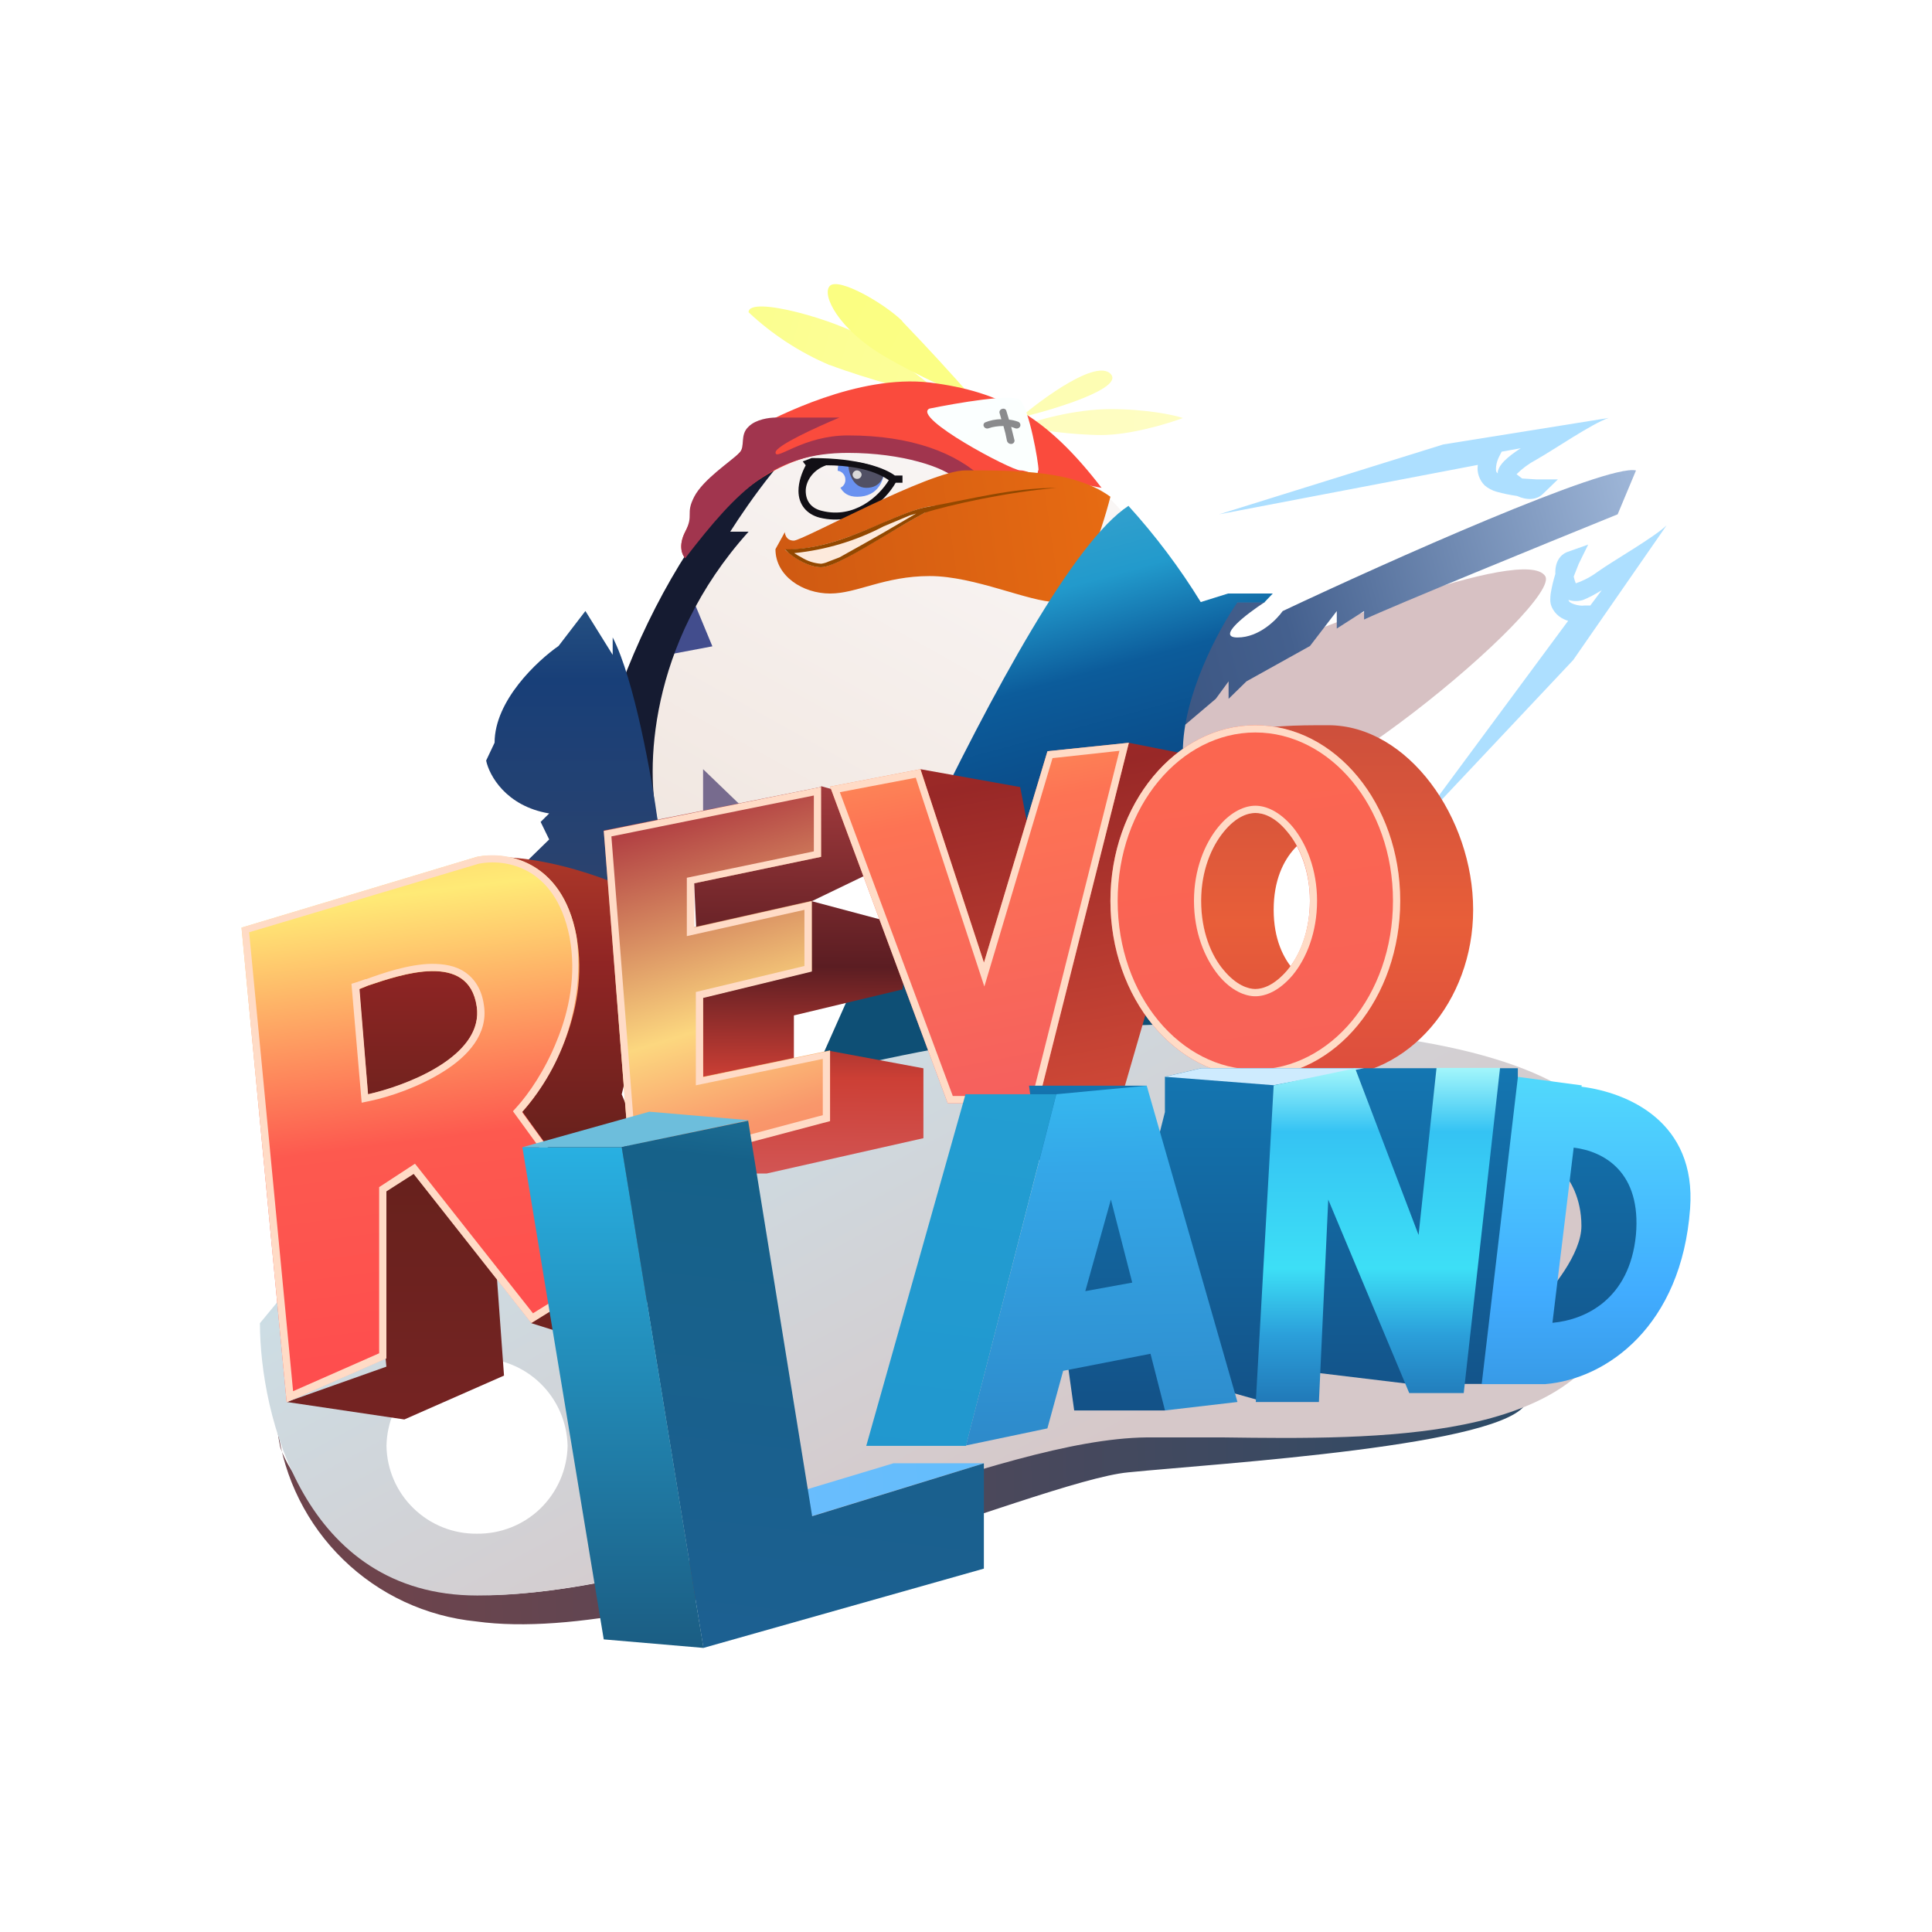<svg width="24" height="24" viewBox="0 0 24 24" fill="none" xmlns="http://www.w3.org/2000/svg">
<rect x="0" y="0" width="24" height="24" fill="#808080" stroke="none"/>
<g clip-path="url(#clip0_328_37442)">
<path d="M24 0H0V24H24V0Z" fill="white"/>
<path d="M15.144 9.987C14.514 9.643 14.509 8.971 14.583 8.574C16.272 7.806 18.94 6.774 19.194 7.155C19.422 7.478 15.933 10.427 15.144 9.993V9.987Z" fill="#D7C1C3"/>
<path d="M18.358 5.775L15.144 6.389L17.929 5.521L19.983 5.192C19.776 5.261 19.3 5.589 19.083 5.711C18.993 5.759 18.911 5.819 18.839 5.891L18.908 5.944L19.083 5.955H19.353L19.162 6.14C19.088 6.209 18.972 6.219 18.845 6.161C18.759 6.149 18.674 6.132 18.59 6.108C18.536 6.093 18.485 6.066 18.442 6.029C18.409 5.996 18.385 5.956 18.37 5.912C18.355 5.868 18.351 5.821 18.358 5.775ZM18.654 5.611L18.622 5.674C18.603 5.712 18.59 5.753 18.585 5.796C18.58 5.844 18.585 5.865 18.601 5.875L18.606 5.881V5.859C18.617 5.806 18.654 5.759 18.686 5.727C18.739 5.674 18.808 5.621 18.892 5.568L18.654 5.611ZM19.48 7.712L17.569 10.296L19.543 8.199L20.703 6.526C20.549 6.675 20.046 6.961 19.845 7.104C19.763 7.165 19.672 7.213 19.575 7.246C19.564 7.219 19.555 7.191 19.549 7.162L19.612 7.003L19.729 6.765L19.475 6.855C19.374 6.892 19.316 6.987 19.321 7.13C19.296 7.21 19.277 7.291 19.263 7.374C19.258 7.426 19.252 7.479 19.273 7.532C19.316 7.638 19.406 7.691 19.48 7.712ZM19.755 7.522H19.681C19.649 7.527 19.602 7.522 19.554 7.506C19.506 7.49 19.491 7.474 19.485 7.458V7.453C19.544 7.471 19.607 7.471 19.665 7.453C19.734 7.426 19.813 7.384 19.898 7.331L19.755 7.522Z" fill="#ADDFFF"/>
<path d="M11.099 5.081C8.759 5.166 7.573 8.538 7.271 10.211L13.233 9.994L15.033 8.247C14.694 7.156 13.434 4.991 11.099 5.081Z" fill="url(#paint0_linear_328_37442)"/>
<path d="M8.849 8.028L8.621 7.478L8.293 8.134L8.854 8.028H8.849Z" fill="#424D8D"/>
<path d="M8.734 10.211V9.555L9.3 10.1L8.734 10.206V10.211Z" fill="#776B8E"/>
<path d="M10.305 4.535C9.934 4.377 9.593 4.155 9.299 3.879C9.299 3.662 10.422 3.985 10.76 4.207C10.999 4.361 11.549 4.753 11.772 4.97C11.47 4.895 10.76 4.705 10.31 4.535H10.305Z" fill="url(#paint1_linear_328_37442)"/>
<path d="M11.205 3.989C11.513 4.309 11.813 4.635 12.105 4.969C11.92 4.895 11.433 4.688 10.983 4.424C10.422 4.095 10.199 3.661 10.31 3.55C10.422 3.444 10.983 3.767 11.21 3.989H11.205Z" fill="url(#paint2_linear_328_37442)"/>
<path d="M12.672 5.187C12.974 4.933 13.614 4.467 13.794 4.642C13.975 4.816 13.122 5.081 12.672 5.187Z" fill="url(#paint3_linear_328_37442)"/>
<path d="M13.8 5.082C13.345 5.082 12.858 5.224 12.672 5.299C12.858 5.336 13.323 5.404 13.683 5.404C14.043 5.404 14.509 5.262 14.695 5.193C14.589 5.156 14.245 5.082 13.794 5.082H13.8Z" fill="url(#paint4_linear_328_37442)"/>
<path d="M8.171 10.211H7.271C7.61 7.918 9.071 5.626 10.199 5.298C9.839 5.473 9.299 6.245 9.071 6.605H9.299C8.039 8.003 8.023 9.591 8.171 10.205V10.211Z" fill="#151B31"/>
<path d="M8.512 6.605C8.422 6.78 8.475 6.897 8.512 6.934C8.734 6.537 9.412 5.716 10.312 5.626C11.212 5.536 11.736 5.806 11.884 5.954C12.52 5.864 13.345 5.991 13.684 6.06C13.012 5.187 12.451 4.864 11.551 4.752C10.651 4.647 9.634 5.187 9.412 5.298C9.184 5.404 9.301 5.515 9.184 5.626C9.078 5.732 8.851 6.06 8.734 6.171C8.628 6.277 8.628 6.388 8.512 6.605Z" fill="#FA4B3D"/>
<path d="M10.438 6.055C10.475 6.124 10.538 6.171 10.649 6.171C10.914 6.171 10.983 5.954 10.983 5.843C10.877 5.806 10.602 5.737 10.421 5.737C10.416 5.769 10.406 5.806 10.406 5.848C10.459 5.854 10.501 5.901 10.501 5.954C10.503 5.976 10.498 5.999 10.486 6.018C10.475 6.037 10.458 6.051 10.438 6.06V6.055Z" fill="#6991F0"/>
<path d="M10.762 6.06C10.582 6.06 10.534 5.848 10.534 5.732C10.714 5.732 10.91 5.806 10.984 5.843C10.984 5.917 10.942 6.06 10.762 6.06Z" fill="url(#paint5_linear_328_37442)"/>
<path d="M10.703 5.896C10.703 5.91 10.697 5.923 10.687 5.933C10.677 5.943 10.664 5.949 10.649 5.949C10.642 5.949 10.635 5.949 10.628 5.946C10.621 5.944 10.614 5.94 10.609 5.935C10.603 5.93 10.599 5.924 10.596 5.917C10.593 5.91 10.591 5.903 10.591 5.896C10.591 5.869 10.618 5.843 10.644 5.843C10.676 5.843 10.703 5.869 10.703 5.896Z" fill="#D9D9D9"/>
<path d="M10.009 5.78L9.972 5.732L10.083 5.69C10.687 5.69 11.004 5.822 11.116 5.907H11.211V5.997H11.126C10.994 6.23 10.649 6.542 10.184 6.431C10.02 6.389 9.919 6.267 9.919 6.098C9.919 5.986 9.961 5.87 10.009 5.78ZM10.263 5.78C10.083 5.843 10.009 5.992 10.009 6.098C10.009 6.225 10.078 6.315 10.21 6.346C10.612 6.447 10.919 6.166 11.041 5.965C10.829 5.817 10.512 5.78 10.263 5.78Z" fill="#110F15"/>
<path d="M9.634 5.187C9.56 5.187 9.391 5.208 9.301 5.298C9.184 5.404 9.264 5.547 9.184 5.626C9.078 5.732 8.734 5.955 8.623 6.172C8.512 6.389 8.623 6.389 8.512 6.606C8.422 6.781 8.475 6.897 8.512 6.934C9.184 6.061 9.629 5.626 10.534 5.626C11.212 5.626 11.736 5.806 11.884 5.955H12.223C11.884 5.626 11.323 5.409 10.534 5.409C9.973 5.409 9.634 5.732 9.634 5.621C9.634 5.536 10.164 5.298 10.428 5.187H9.634Z" fill="#A1354E"/>
<path d="M12.901 5.843C12.901 5.737 12.784 5.081 12.673 4.97C12.583 4.885 11.884 5.007 11.545 5.076C11.323 5.187 12.562 5.843 12.673 5.843C12.784 5.843 12.895 5.949 12.895 5.843H12.901Z" fill="url(#paint6_linear_328_37442)"/>
<path d="M9.861 6.716C9.771 6.716 9.75 6.642 9.75 6.61L9.633 6.822C9.633 7.156 9.972 7.373 10.311 7.373C10.65 7.373 10.983 7.156 11.55 7.156C12.111 7.156 12.783 7.479 13.122 7.479C13.392 7.479 13.683 6.605 13.794 6.171C13.344 5.843 12.63 5.843 11.994 5.843C11.55 5.843 9.972 6.716 9.861 6.716Z" fill="url(#paint7_linear_328_37442)"/>
<path d="M10.2 7.045C10.02 7.045 9.824 6.896 9.75 6.828C10.533 6.828 11.211 6.282 11.656 6.282C11.148 6.526 10.422 7.045 10.2 7.045Z" fill="#FDEADC"/>
<path d="M11.476 6.373C11.804 6.268 12.535 6.109 13.122 6.061C12.577 6.061 12.069 6.199 11.539 6.294C11.37 6.32 11.179 6.405 10.962 6.495C10.623 6.643 10.237 6.813 9.814 6.823H9.75L9.798 6.871C9.888 6.945 10.052 7.046 10.2 7.046C10.338 7.046 10.661 6.855 11.005 6.649C11.163 6.553 11.322 6.458 11.481 6.373H11.476ZM10.2 7.003C10.114 6.998 10.03 6.97 9.956 6.924C9.925 6.908 9.895 6.89 9.866 6.871C10.255 6.832 10.632 6.719 10.978 6.538L11.296 6.405L11.381 6.379L10.983 6.612C10.799 6.717 10.614 6.821 10.428 6.924L10.29 6.977C10.262 6.99 10.231 6.999 10.2 7.003Z" fill="#934800"/>
<path d="M12.439 5.208C12.432 5.183 12.425 5.158 12.418 5.134C12.414 5.123 12.415 5.112 12.42 5.102C12.425 5.092 12.434 5.084 12.444 5.081C12.47 5.07 12.497 5.081 12.502 5.107L12.534 5.213C12.574 5.217 12.613 5.226 12.65 5.24C12.672 5.25 12.682 5.277 12.672 5.298C12.661 5.319 12.635 5.33 12.608 5.319C12.593 5.313 12.577 5.307 12.561 5.303L12.603 5.472C12.603 5.499 12.582 5.515 12.561 5.515C12.548 5.515 12.536 5.511 12.526 5.503C12.517 5.495 12.51 5.485 12.508 5.472C12.497 5.412 12.483 5.352 12.465 5.292C12.396 5.292 12.328 5.303 12.285 5.319C12.259 5.33 12.232 5.319 12.222 5.298C12.219 5.293 12.218 5.288 12.217 5.282C12.217 5.277 12.218 5.271 12.22 5.266C12.222 5.261 12.225 5.257 12.229 5.253C12.233 5.249 12.238 5.247 12.243 5.245C12.296 5.224 12.359 5.208 12.439 5.208Z" fill="#8A8B8D"/>
<path d="M7.611 7.918C7.881 8.442 8.098 9.665 8.172 10.21V11.19L6.15 11.084L6.822 10.428L6.716 10.21L6.822 10.105C6.282 10.014 6.076 9.628 6.039 9.448L6.144 9.226C6.144 8.702 6.674 8.209 6.939 8.024L7.272 7.59L7.611 8.135V7.918Z" fill="url(#paint8_linear_328_37442)"/>
<path d="M15.373 7.479C14.738 7.744 14.584 8.681 14.584 9.121L15.103 8.681L15.262 8.464V8.681L15.484 8.464L16.273 8.025L16.606 7.591V7.808L16.945 7.591V7.696C17.305 7.527 19.195 6.754 20.095 6.389L20.323 5.844C19.963 5.759 17.247 6.971 15.934 7.591C15.86 7.696 15.643 7.919 15.373 7.919C15.103 7.919 15.484 7.628 15.712 7.479H15.373Z" fill="url(#paint9_linear_328_37442)"/>
<path d="M14.021 6.282C12.671 7.156 9.972 13.742 9.521 14.684L14.694 14.356V9.337C14.694 8.638 15.144 7.807 15.371 7.484H15.705L15.811 7.373H15.255L14.916 7.479C14.654 7.053 14.352 6.652 14.016 6.282H14.021Z" fill="url(#paint10_linear_328_37442)"/>
<path d="M3.449 17.744C3.449 17.813 3.465 17.893 3.481 17.977C3.714 18.676 5.048 19.857 6.144 19.814C9.066 19.708 12.221 17.744 14.694 17.744C16.674 17.744 18.368 17.559 18.966 17.416C18.744 17.961 15.144 18.178 14.016 18.29C12.894 18.395 8.283 20.471 5.916 20.142C5.294 20.08 4.712 19.81 4.264 19.374C3.816 18.939 3.529 18.364 3.449 17.744Z" fill="url(#paint11_linear_328_37442)"/>
<path fill-rule="evenodd" clip-rule="evenodd" d="M3.679 15.892L3.229 16.437C3.229 17.565 3.769 19.82 5.928 19.82C7.384 19.82 9.105 19.253 10.698 18.729C12.054 18.285 13.314 17.866 14.245 17.856H15.188C17.136 17.882 19.614 17.909 20.095 16.326C20.657 14.473 20.657 12.832 15.034 12.726C10.534 12.636 5.59 14.796 3.679 15.892ZM5.923 19.052C6.217 19.056 6.501 18.944 6.712 18.74C6.923 18.535 7.045 18.256 7.051 17.962C7.045 17.668 6.923 17.388 6.712 17.184C6.501 16.979 6.217 16.867 5.923 16.871C5.63 16.868 5.348 16.981 5.138 17.185C4.927 17.39 4.806 17.669 4.801 17.962C4.806 18.255 4.927 18.534 5.138 18.738C5.348 18.942 5.63 19.055 5.923 19.052Z" fill="url(#paint12_linear_328_37442)"/>
<path d="M4.8 16.977L4.239 11.19L6.145 10.645C7.045 10.645 8.061 11.121 8.284 11.302L7.723 13.594L8.623 15.775L7.273 16.648L6.6 16.437L6.15 15.558L6.261 17.088L5.023 17.633L3.562 17.416L4.8 16.977Z" fill="url(#paint13_linear_328_37442)"/>
<path d="M3 11.524L5.922 10.645C6.261 10.577 6.981 10.667 7.161 11.63C7.341 12.588 6.791 13.483 6.489 13.811L7.833 15.664L6.6 16.432L5.139 14.579L4.8 14.79V16.871L3.561 17.416L3 11.519V11.524ZM4.461 12.287L4.572 13.594C5.059 13.488 6.012 13.118 5.922 12.504C5.822 11.815 4.98 12.107 4.572 12.244L4.466 12.287H4.461Z" fill="url(#paint14_linear_328_37442)"/>
<path fill-rule="evenodd" clip-rule="evenodd" d="M6.489 13.81C6.75 13.515 6.945 13.168 7.061 12.792C7.177 12.416 7.211 12.019 7.161 11.629C6.981 10.665 6.261 10.57 5.922 10.644L3 11.523L3.561 17.42L4.8 16.875V14.8L5.139 14.583L6.6 16.436L7.833 15.673L6.489 13.82V13.81ZM7.706 15.641L6.372 13.804L6.42 13.751C6.563 13.593 6.769 13.301 6.918 12.926C7.071 12.555 7.161 12.105 7.076 11.644C6.986 11.184 6.775 10.945 6.558 10.824C6.372 10.723 6.157 10.69 5.949 10.729L3.095 11.581L3.641 17.282L4.71 16.811V14.747L5.155 14.456L6.621 16.314L7.706 15.641ZM4.493 13.698L4.366 12.221L4.435 12.2L4.541 12.163H4.551C4.752 12.089 5.075 11.978 5.361 11.973C5.509 11.973 5.658 11.994 5.779 12.078C5.901 12.163 5.986 12.296 6.012 12.491C6.065 12.846 5.811 13.121 5.515 13.307C5.218 13.497 4.848 13.624 4.594 13.677L4.493 13.698ZM4.572 13.593L4.662 13.571C5.171 13.439 6.007 13.079 5.922 12.502C5.822 11.814 4.98 12.105 4.572 12.242L4.466 12.285L4.572 13.593Z" fill="#FFDBC6"/>
<path d="M10.2 9.777L8.284 10.211L8.623 10.973L8.734 13.377L7.834 14.578H9.523L11.471 14.139V13.271L10.306 13.054L9.862 13.271V12.614L11.211 12.291L11.317 11.524L10.084 11.195L10.984 10.761V9.988L10.2 9.766V9.777Z" fill="url(#paint15_linear_328_37442)"/>
<path d="M10.2 9.776L7.5 10.316L7.834 14.578L10.311 13.921V13.048L8.734 13.376V12.392L10.084 12.063V11.19L8.622 11.518V10.973L10.2 10.644V9.776Z" fill="url(#paint16_linear_328_37442)"/>
<path fill-rule="evenodd" clip-rule="evenodd" d="M8.622 10.973L10.2 10.644V9.776L7.5 10.322L7.834 14.583L10.311 13.927V13.053L8.734 13.381V12.397L10.084 12.069V11.195L8.622 11.523V10.973ZM9.999 11.301L8.532 11.629V10.904L10.11 10.576V9.882L7.595 10.39L7.913 14.467L10.221 13.853V13.154L8.644 13.482V12.323L9.993 12V11.301H9.999Z" fill="#FFDBC6"/>
<path d="M12.672 9.777L11.433 9.555L12.222 13.705H13.911L15.144 9.449L14.022 9.227L13.011 11.519L12.672 9.772V9.777Z" fill="url(#paint17_linear_328_37442)"/>
<path d="M11.434 9.555L10.312 9.772L11.773 13.705H12.895L14.023 9.227L13.012 9.332L12.223 11.958L11.434 9.555Z" fill="url(#paint18_linear_328_37442)"/>
<path fill-rule="evenodd" clip-rule="evenodd" d="M11.434 9.555L10.312 9.772L11.773 13.705H12.895L14.023 9.227L13.012 9.332L12.223 11.958L11.434 9.555ZM13.075 9.417L12.228 12.255L11.376 9.661L10.433 9.841L11.836 13.615H12.826L13.906 9.327L13.081 9.417H13.075Z" fill="#FFDBC6"/>
<path fill-rule="evenodd" clip-rule="evenodd" d="M16.5 12.286C16.696 12.286 17.172 12.026 17.172 11.301C17.172 10.576 16.696 10.316 16.495 10.316C16.299 10.316 15.822 10.576 15.822 11.301C15.822 12.026 16.299 12.286 16.495 12.286H16.5ZM16.5 13.376C17.49 13.376 18.3 12.445 18.3 11.301C18.3 10.158 17.49 9.009 16.5 9.009C16.119 9.009 15.706 9.009 15.373 9.115C14.896 9.491 14.695 10.586 14.695 11.301C14.695 12.169 14.827 13.069 15.489 13.376H16.5Z" fill="url(#paint19_linear_328_37442)"/>
<path fill-rule="evenodd" clip-rule="evenodd" d="M15.991 12.053C16.15 11.868 16.272 11.566 16.272 11.19C16.272 10.819 16.145 10.518 15.991 10.332C15.832 10.142 15.689 10.099 15.594 10.099C15.504 10.099 15.356 10.142 15.202 10.332C15.043 10.518 14.921 10.819 14.921 11.19C14.921 11.56 15.049 11.868 15.202 12.053C15.356 12.238 15.504 12.286 15.594 12.286C15.689 12.286 15.837 12.238 15.991 12.053ZM15.594 13.376C16.589 13.376 17.394 12.397 17.394 11.19C17.394 9.988 16.589 9.009 15.594 9.009C14.604 9.009 13.794 9.988 13.794 11.19C13.794 12.397 14.604 13.376 15.594 13.376Z" fill="url(#paint20_linear_328_37442)"/>
<path fill-rule="evenodd" clip-rule="evenodd" d="M16.361 11.19C16.361 11.582 16.229 11.905 16.06 12.111C15.89 12.312 15.721 12.376 15.594 12.376C15.472 12.376 15.297 12.312 15.133 12.111C14.964 11.899 14.832 11.582 14.832 11.19C14.832 10.803 14.964 10.481 15.133 10.274C15.297 10.073 15.472 10.009 15.594 10.009C15.721 10.009 15.89 10.073 16.06 10.274C16.229 10.481 16.361 10.803 16.361 11.19ZM15.594 13.286C16.52 13.286 17.304 12.371 17.304 11.19C17.304 10.015 16.52 9.099 15.594 9.099C14.668 9.099 13.884 10.015 13.884 11.19C13.884 12.371 14.668 13.286 15.594 13.286ZM16.272 11.19C16.272 11.56 16.145 11.868 15.991 12.053C15.832 12.238 15.689 12.286 15.594 12.286C15.504 12.286 15.356 12.238 15.202 12.053C15.043 11.868 14.921 11.566 14.921 11.19C14.921 10.819 15.049 10.518 15.202 10.332C15.356 10.142 15.504 10.099 15.594 10.099C15.689 10.099 15.837 10.142 15.991 10.332C16.15 10.518 16.272 10.819 16.272 11.19ZM17.394 11.19C17.394 12.397 16.589 13.376 15.594 13.376C14.604 13.376 13.794 12.397 13.794 11.19C13.794 9.988 14.604 9.009 15.594 9.009C16.589 9.009 17.394 9.988 17.394 11.19Z" fill="#FFDBC6"/>
<path d="M12.223 18.177L10.084 18.834L9.639 18.617L11.1 18.177H12.223Z" fill="url(#paint21_linear_328_37442)"/>
<path d="M7.722 14.25H6.494L8.066 13.81L9.305 13.916L7.727 14.25H7.722Z" fill="#6DBEDC"/>
<path d="M10.088 18.829L9.294 13.922L7.838 14.224L7.722 14.25L8.738 20.471L12.222 19.486V18.178L10.088 18.835V18.829Z" fill="url(#paint22_linear_328_37442)"/>
<path d="M7.5 20.365L6.489 14.25H7.723L8.739 20.471L7.5 20.365Z" fill="url(#paint23_linear_328_37442)"/>
<path d="M12.782 13.481L13.344 17.521H14.471L14.921 17.192L15.71 17.415V16.975L17.51 17.192H18.855V13.27H14.921L14.471 13.376V13.815L14.36 14.254L14.243 13.487H12.782V13.481Z" fill="url(#paint24_linear_328_37442)"/>
<path d="M19.423 14.578V13.482C20.429 13.705 20.545 14.25 20.429 15.558C20.409 15.915 20.263 16.254 20.017 16.514C19.771 16.774 19.44 16.938 19.084 16.976V16.214C19.269 16.034 19.645 15.579 19.645 15.229C19.645 14.88 19.497 14.647 19.423 14.578Z" fill="url(#paint25_linear_328_37442)"/>
<path d="M19.2 17.189V17.194H18.406L18.856 13.377L19.65 13.483L19.645 13.499C20.227 13.573 21.074 13.938 20.995 15.013C20.889 16.469 19.962 17.131 19.195 17.194L19.2 17.189ZM19.29 16.432C19.687 16.395 20.243 16.146 20.322 15.341C20.391 14.563 19.93 14.303 19.549 14.256L19.285 16.432H19.29Z" fill="url(#paint26_linear_328_37442)"/>
<path d="M13.122 13.593H11.994L10.761 17.961H12L13.122 13.588V13.593Z" fill="url(#paint27_linear_328_37442)"/>
<path d="M13.122 13.593L14.245 13.487L15.372 17.416L14.472 17.521L14.292 16.817L13.207 17.029L13.011 17.744L12 17.956L13.122 13.593ZM13.482 16.039L14.065 15.933L13.8 14.901L13.482 16.039Z" fill="url(#paint28_linear_328_37442)"/>
<path d="M14.472 13.376L15.822 13.481L16.944 13.27H14.922L14.472 13.376Z" fill="#CEEBFE"/>
<path d="M15.6 17.416L15.822 13.483L16.834 13.271L17.622 15.341L17.845 13.266H18.634L18.183 17.305H17.506L16.5 14.902L16.384 17.416H15.6Z" fill="url(#paint29_linear_328_37442)"/>
</g>
<defs>
<linearGradient id="paint0_linear_328_37442" x1="14.479" y1="3.539" x2="6.1" y2="18.559" gradientUnits="userSpaceOnUse">
<stop stop-color="#FDFCFE"/>
<stop offset="1" stop-color="#E6D4C6"/>
</linearGradient>
<linearGradient id="paint1_linear_328_37442" x1="3.809" y1="2.957" x2="23.577" y2="8.567" gradientUnits="userSpaceOnUse">
<stop stop-color="#FAFE78"/>
<stop offset="1" stop-color="#FFFDCE"/>
</linearGradient>
<linearGradient id="paint2_linear_328_37442" x1="4.947" y1="2.839" x2="45.386" y2="24.093" gradientUnits="userSpaceOnUse">
<stop stop-color="#FAFE78"/>
<stop offset="1" stop-color="#FFFDCE"/>
</linearGradient>
<linearGradient id="paint3_linear_328_37442" x1="-31.397" y1="-29.324" x2="42.179" y2="-4.416" gradientUnits="userSpaceOnUse">
<stop stop-color="#FAFE78"/>
<stop offset="1" stop-color="#FFFDCE"/>
</linearGradient>
<linearGradient id="paint4_linear_328_37442" x1="-16.507" y1="-80.894" x2="29.483" y2="-76.008" gradientUnits="userSpaceOnUse">
<stop stop-color="#FAFE78"/>
<stop offset="1" stop-color="#FFFDCE"/>
</linearGradient>
<linearGradient id="paint5_linear_328_37442" x1="12.107" y1="3.53" x2="12.107" y2="20.471" gradientUnits="userSpaceOnUse">
<stop stop-color="#5D5B70"/>
<stop offset="1" stop-color="#090F1F"/>
</linearGradient>
<linearGradient id="paint6_linear_328_37442" x1="11.967" y1="3.479" x2="23.222" y2="18.805" gradientUnits="userSpaceOnUse">
<stop stop-color="#FBFFFF"/>
<stop offset="1" stop-color="#FEFFF9"/>
</linearGradient>
<linearGradient id="paint7_linear_328_37442" x1="19.557" y1="6.929" x2="4.118" y2="9.215" gradientUnits="userSpaceOnUse">
<stop stop-color="#FFFF75"/>
<stop offset="0.37" stop-color="#E66A12"/>
<stop offset="1" stop-color="#AE4213"/>
</linearGradient>
<linearGradient id="paint8_linear_328_37442" x1="11.977" y1="3.53" x2="11.977" y2="20.47" gradientUnits="userSpaceOnUse">
<stop stop-color="#619CAA"/>
<stop offset="0.29" stop-color="#183F78"/>
<stop offset="0.53" stop-color="#374568"/>
<stop offset="1" stop-color="#637C90"/>
</linearGradient>
<linearGradient id="paint9_linear_328_37442" x1="21" y1="4.673" x2="0.784" y2="10.023" gradientUnits="userSpaceOnUse">
<stop stop-color="#B2C9E8"/>
<stop offset="0.27" stop-color="#44608E"/>
<stop offset="0.74" stop-color="#152549"/>
<stop offset="1" stop-color="#10162F"/>
</linearGradient>
<linearGradient id="paint10_linear_328_37442" x1="14.272" y1="4.843" x2="15.889" y2="10.782" gradientUnits="userSpaceOnUse">
<stop stop-color="#4CAACE"/>
<stop offset="0.34" stop-color="#229ACC"/>
<stop offset="0.52" stop-color="#0C5C9B"/>
<stop offset="0.72" stop-color="#0B4D8A"/>
<stop offset="1" stop-color="#0E4F75"/>
</linearGradient>
<linearGradient id="paint11_linear_328_37442" x1="4.694" y1="14.247" x2="20.53" y2="13.912" gradientUnits="userSpaceOnUse">
<stop stop-color="#6D444C"/>
<stop offset="1" stop-color="#254C6B"/>
</linearGradient>
<linearGradient id="paint12_linear_328_37442" x1="10.216" y1="5.875" x2="16.067" y2="16.647" gradientUnits="userSpaceOnUse">
<stop stop-color="#6CBDDB"/>
<stop offset="0.49" stop-color="#CDDDE4"/>
<stop offset="1" stop-color="#D6C8C9"/>
</linearGradient>
<linearGradient id="paint13_linear_328_37442" x1="12" y1="3.8" x2="12" y2="20.471" gradientUnits="userSpaceOnUse">
<stop stop-color="#992F34"/>
<stop offset="0.23" stop-color="#EB6234"/>
<stop offset="0.49" stop-color="#902524"/>
<stop offset="0.63" stop-color="#66211C"/>
<stop offset="0.87" stop-color="#782424"/>
<stop offset="1" stop-color="#5E1B1C"/>
</linearGradient>
<linearGradient id="paint14_linear_328_37442" x1="7.18" y1="4.672" x2="8.993" y2="19.129" gradientUnits="userSpaceOnUse">
<stop stop-color="#FEB05B"/>
<stop offset="0.23" stop-color="#FE9C51"/>
<stop offset="0.42" stop-color="#FFEA76"/>
<stop offset="0.63" stop-color="#FD594F"/>
<stop offset="0.81" stop-color="#FE4E4E"/>
<stop offset="1" stop-color="#FE4F4B"/>
</linearGradient>
<linearGradient id="paint15_linear_328_37442" x1="12.197" y1="3.549" x2="12.064" y2="20.844" gradientUnits="userSpaceOnUse">
<stop stop-color="#F67141"/>
<stop offset="0.21" stop-color="#E74425"/>
<stop offset="0.33" stop-color="#B24143"/>
<stop offset="0.49" stop-color="#5B1D22"/>
<stop offset="0.57" stop-color="#CC3F35"/>
<stop offset="0.77" stop-color="#DD7F8F"/>
<stop offset="0.89" stop-color="#9E3641"/>
<stop offset="1" stop-color="#722432"/>
</linearGradient>
<linearGradient id="paint16_linear_328_37442" x1="4.424" y1="5.827" x2="9.135" y2="21.274" gradientUnits="userSpaceOnUse">
<stop stop-color="#FAEE84"/>
<stop offset="0.21" stop-color="#FFD871"/>
<stop offset="0.33" stop-color="#B24143"/>
<stop offset="0.49" stop-color="#FCD77F"/>
<stop offset="0.57" stop-color="#F9976B"/>
<stop offset="0.77" stop-color="#FE5953"/>
<stop offset="0.89" stop-color="#FE5754"/>
<stop offset="1" stop-color="#FB5A52"/>
</linearGradient>
<linearGradient id="paint17_linear_328_37442" x1="9.008" y1="4.372" x2="11.895" y2="20.015" gradientUnits="userSpaceOnUse">
<stop stop-color="#DE5C64"/>
<stop offset="0.19" stop-color="#BE3427"/>
<stop offset="0.37" stop-color="#982827"/>
<stop offset="0.68" stop-color="#DA4F3A"/>
<stop offset="1" stop-color="#A276AE"/>
</linearGradient>
<linearGradient id="paint18_linear_328_37442" x1="9.009" y1="4.412" x2="12.172" y2="20.802" gradientUnits="userSpaceOnUse">
<stop stop-color="#FFF379"/>
<stop offset="0.19" stop-color="#FEC35F"/>
<stop offset="0.37" stop-color="#FD7354"/>
<stop offset="0.68" stop-color="#F25762"/>
<stop offset="1" stop-color="#F35C62"/>
</linearGradient>
<linearGradient id="paint19_linear_328_37442" x1="11.987" y1="4.372" x2="11.987" y2="20.471" gradientUnits="userSpaceOnUse">
<stop stop-color="#9A3441"/>
<stop offset="0.44" stop-color="#E85E39"/>
<stop offset="0.74" stop-color="#CB3445"/>
<stop offset="1" stop-color="#A45F8F"/>
</linearGradient>
<linearGradient id="paint20_linear_328_37442" x1="8.082" y1="4.803" x2="10.341" y2="20.697" gradientUnits="userSpaceOnUse">
<stop stop-color="#FAF37E"/>
<stop offset="0.3" stop-color="#FC674F"/>
<stop offset="1" stop-color="#F15B64"/>
</linearGradient>
<linearGradient id="paint21_linear_328_37442" x1="15.504" y1="3.529" x2="3.717" y2="4.465" gradientUnits="userSpaceOnUse">
<stop stop-color="#59BDFB"/>
<stop offset="1" stop-color="#75BDFE"/>
</linearGradient>
<linearGradient id="paint22_linear_328_37442" x1="11.999" y1="3.53" x2="10.014" y2="20.536" gradientUnits="userSpaceOnUse">
<stop stop-color="#3B89C7"/>
<stop offset="0.31" stop-color="#4EE9FE"/>
<stop offset="0.65" stop-color="#166189"/>
<stop offset="1" stop-color="#1C6091"/>
</linearGradient>
<linearGradient id="paint23_linear_328_37442" x1="11.979" y1="3.53" x2="11.979" y2="20.471" gradientUnits="userSpaceOnUse">
<stop stop-color="#3B99CD"/>
<stop offset="0.28" stop-color="#34BFE8"/>
<stop offset="0.57" stop-color="#2BBEF2"/>
<stop offset="1" stop-color="#1B5D83"/>
</linearGradient>
<linearGradient id="paint24_linear_328_37442" x1="12.006" y1="3.508" x2="12.006" y2="20.47" gradientUnits="userSpaceOnUse">
<stop stop-color="#99F3FD"/>
<stop offset="0.33" stop-color="#207BAA"/>
<stop offset="0.5" stop-color="#1481BE"/>
<stop offset="1" stop-color="#12386A"/>
</linearGradient>
<linearGradient id="paint25_linear_328_37442" x1="12.037" y1="3.53" x2="12.037" y2="20.471" gradientUnits="userSpaceOnUse">
<stop stop-color="#99F3FD"/>
<stop offset="0.33" stop-color="#207BAA"/>
<stop offset="0.5" stop-color="#1481BE"/>
<stop offset="1" stop-color="#12386A"/>
</linearGradient>
<linearGradient id="paint26_linear_328_37442" x1="12" y1="3.531" x2="12" y2="20.471" gradientUnits="userSpaceOnUse">
<stop stop-color="#71D1FF"/>
<stop offset="0.25" stop-color="#3AB6F3"/>
<stop offset="0.51" stop-color="#59EDFB"/>
<stop offset="0.74" stop-color="#41ACFF"/>
<stop offset="1" stop-color="#1D68A1"/>
</linearGradient>
<linearGradient id="paint27_linear_328_37442" x1="15.834" y1="3.55" x2="13.66" y2="21.256" gradientUnits="userSpaceOnUse">
<stop stop-color="#549EE9"/>
<stop offset="0.39" stop-color="#25A3D5"/>
<stop offset="1" stop-color="#1F93CC"/>
</linearGradient>
<linearGradient id="paint28_linear_328_37442" x1="11.986" y1="3.51" x2="12.271" y2="19.251" gradientUnits="userSpaceOnUse">
<stop stop-color="#3697DB"/>
<stop offset="0.3" stop-color="#1F90CC"/>
<stop offset="0.49" stop-color="#3BE0FF"/>
<stop offset="0.7" stop-color="#34A7E8"/>
<stop offset="1" stop-color="#2B7FBF"/>
</linearGradient>
<linearGradient id="paint29_linear_328_37442" x1="17.114" y1="13.266" x2="17.114" y2="17.417" gradientUnits="userSpaceOnUse">
<stop stop-color="#A3F6FB"/>
<stop offset="0.19" stop-color="#35C3F3"/>
<stop offset="0.6" stop-color="#3DDFF6"/>
<stop offset="0.8" stop-color="#2B9FDA"/>
<stop offset="1" stop-color="#2179B8"/>
</linearGradient>
<clipPath id="clip0_328_37442">
<rect width="24" height="24" fill="white"/>
</clipPath>
</defs>
</svg>

